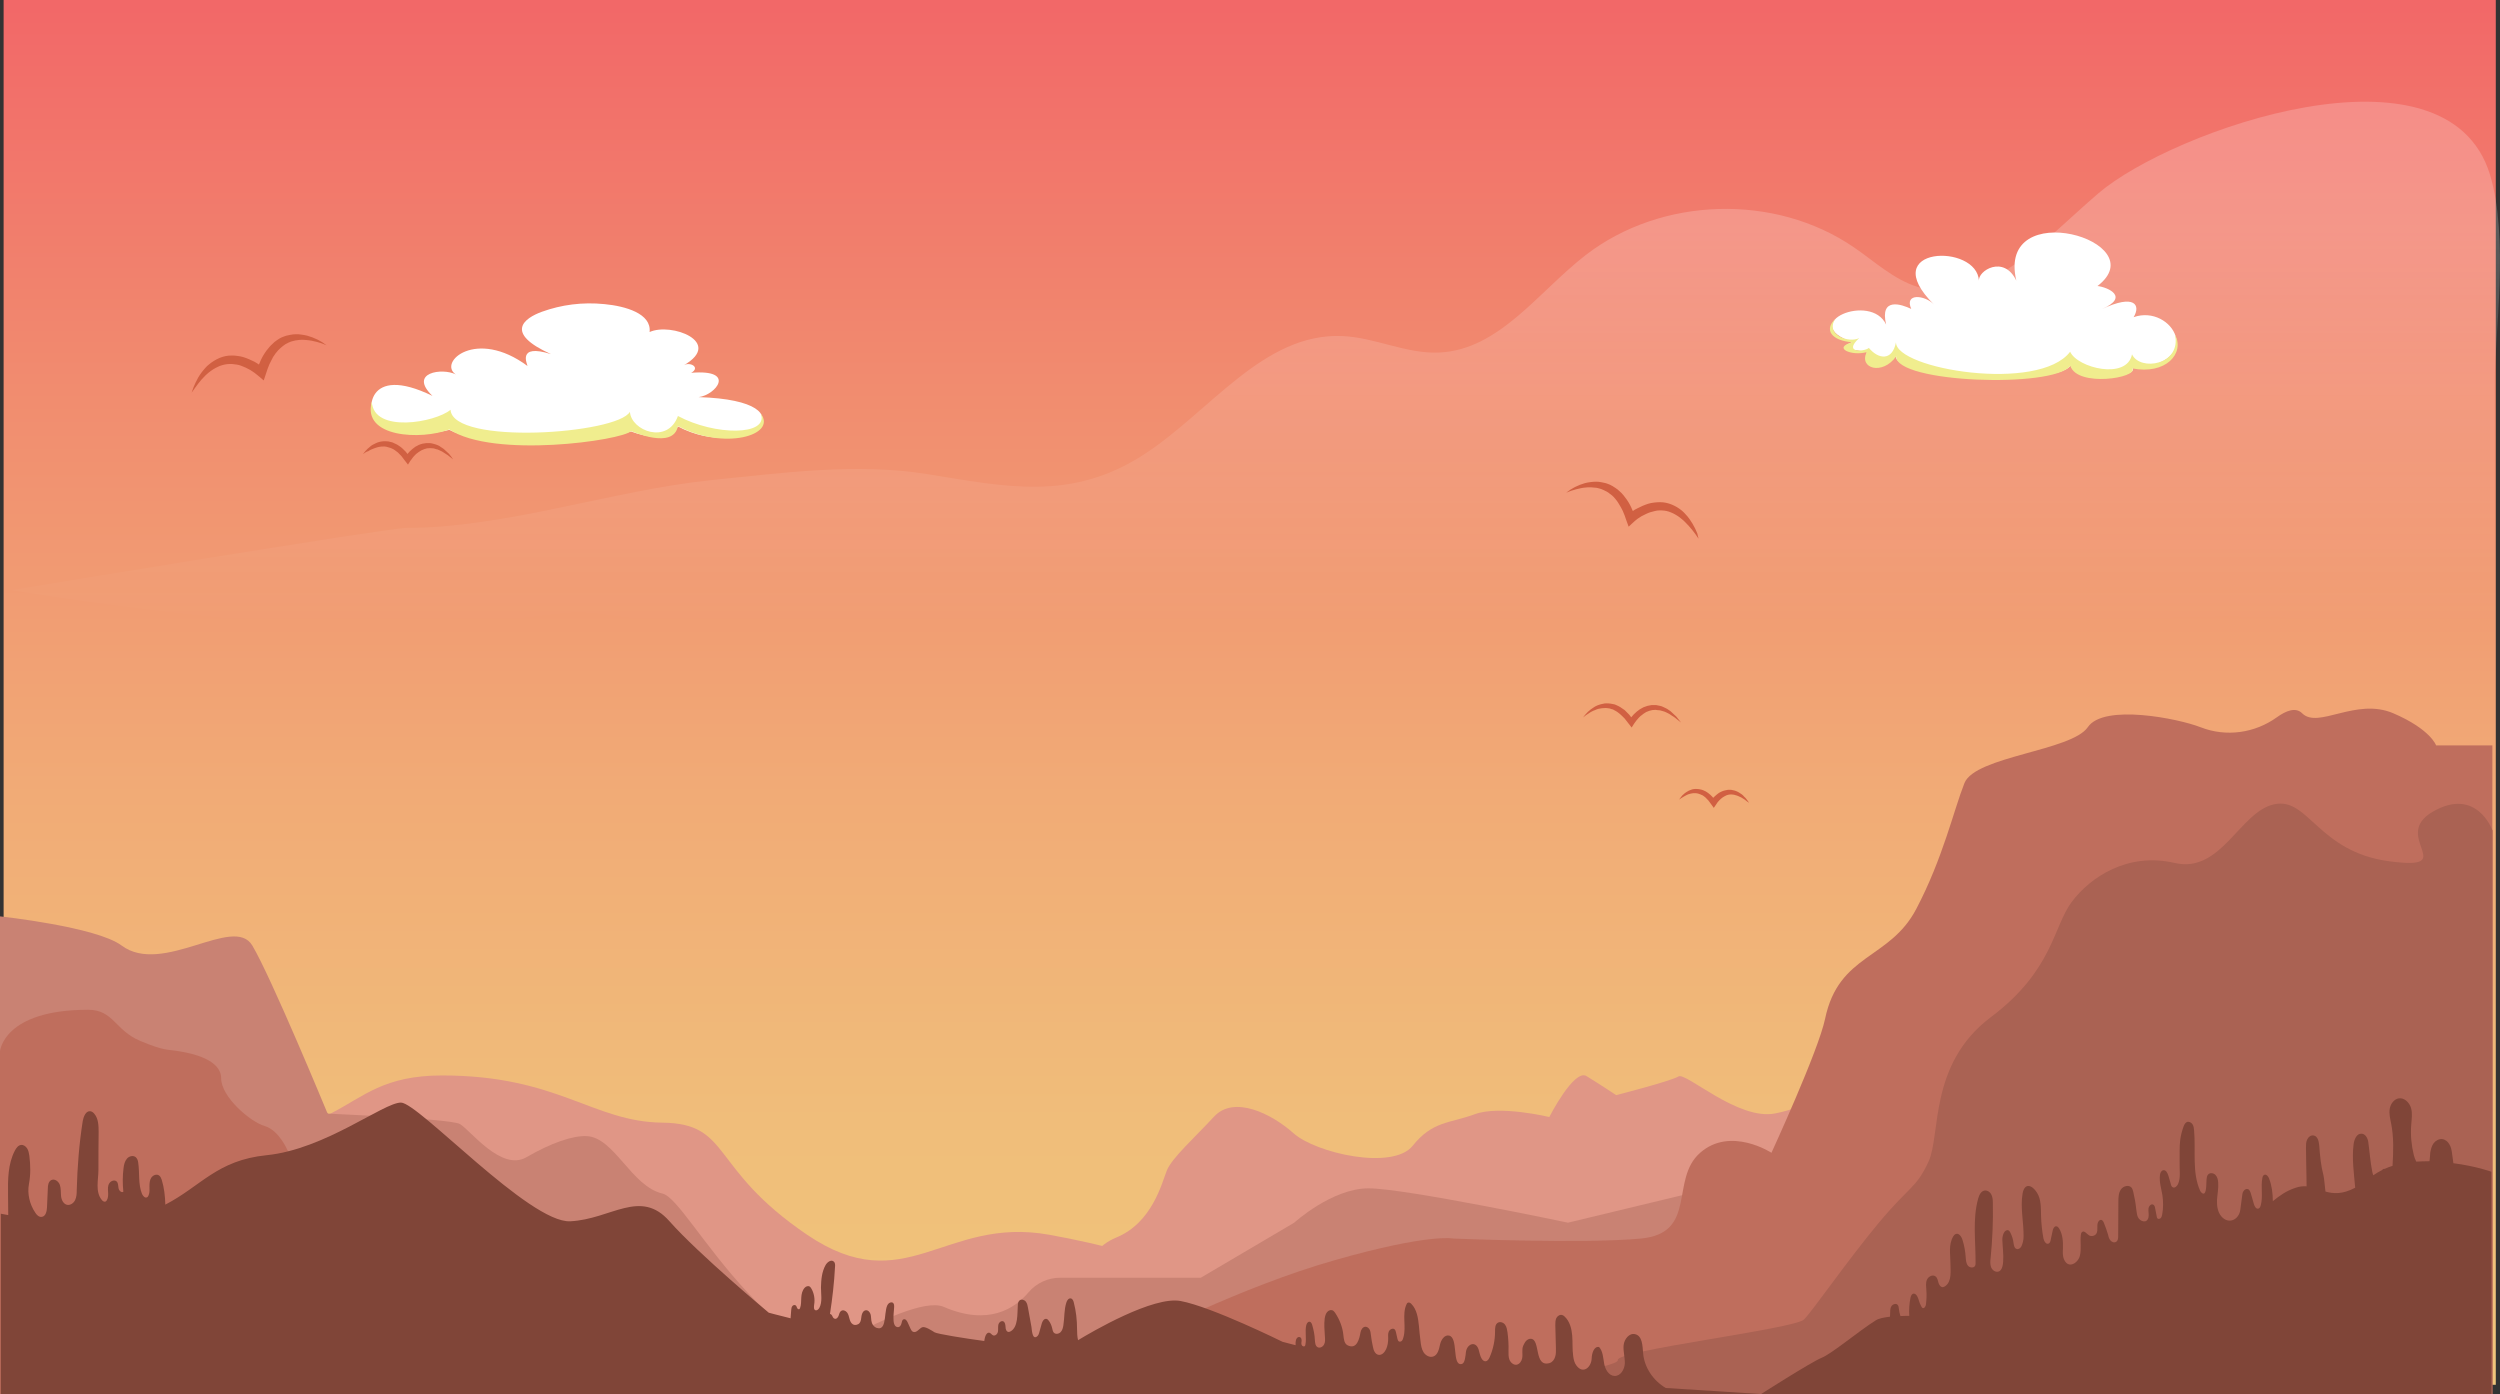 <!-- Generator: Adobe Illustrator 21.1.0, SVG Export Plug-In  -->
<svg version="1.1"
	 xmlns="http://www.w3.org/2000/svg" xmlns:xlink="http://www.w3.org/1999/xlink" xmlns:a="http://ns.adobe.com/AdobeSVGViewerExtensions/3.0/"
	 x="0px" y="0px" width="1244.6px" height="694px" viewBox="0 0 1244.6 694" style="enable-background:new 0 0 1244.6 694;"
	 xml:space="preserve">
<rect x="0" y="0" width="1244.6" height="694" fill="#333333" stroke="none"/>
<style type="text/css">
	.st0{fill:url(#XMLID_67_);}
	.st1{opacity:0.2;fill:url(#XMLID_69_);}
	.st2{fill:#D16042;}
	.st3{fill:#E09686;}
	.st4{fill:#C98273;}
	.st5{fill:#BF6E5D;}
	.st6{fill:#AA6253;}
	.st7{fill:#804538;}
	.st8{fill:#FFFFFF;}
	.st9{fill:#F0ED8E;}
	.st10{fill:url(#XMLID_72_);}
	.st11{opacity:0.2;fill:url(#XMLID_73_);}
</style>
<defs>
</defs>
<linearGradient id="XMLID_67_" gradientUnits="userSpaceOnUse" x1="622.148" y1="685.768" x2="622.148" y2="0.923">
	<stop  offset="0" style="stop-color:#F0C57B"/>
	<stop  offset="0.173" style="stop-color:#F0BE7A"/>
	<stop  offset="0.423" style="stop-color:#F1AB76"/>
	<stop  offset="0.718" style="stop-color:#F18C6F"/>
	<stop  offset="0.996" style="stop-color:#F26868"/>
</linearGradient>
<rect id="XMLID_66_" x="1.8" class="st0" width="1240.7" height="689.4"/>
<g id="XMLID_54_">
	
		<linearGradient id="XMLID_69_" gradientUnits="userSpaceOnUse" x1="-1752.103" y1="114.176" x2="-1752.103" y2="309.7" gradientTransform="matrix(-1 0 0 1 -1126.929 0)">
		<stop  offset="0" style="stop-color:#FFFFFF"/>
		<stop  offset="0.887" style="stop-color:#FFFFFF;stop-opacity:0.113"/>
		<stop  offset="1" style="stop-color:#FFFFFF;stop-opacity:0"/>
	</linearGradient>
	<path id="XMLID_63_" class="st1" d="M1239.6,86.9c-21.5-70.3-158-22.2-194.9,9.3c-27,23.1-56.2,57.2-90.1,46.6
		c-11.9-3.7-21.3-12.6-31.7-19.7c-39.3-26.9-95.8-25.2-133.5,3.9c-23.5,18.2-43,47.1-72.8,48.5c-16.5,0.8-32.2-7.6-48.6-8.2
		c-39.1-1.5-65.6,37.6-98.4,58.9c-36.5,23.6-68.8,16.1-108.2,9.8c-34.9-5.6-71.8-0.6-107.1,3c-49.4,5.1-102.5,23.8-151.9,23.8
		c-9.3,0-196.7,31-196.7,31s147.2,24.8,224.6,17c77.4-7.7,39.1-8.3,109.7,0c70.5,8.3,149.8,29.4,181.2,26.3
		c31.4-3.1-16.3,0.6,97.4,0.3c113.7-0.3,121.6,16.9,233.9,16s123.3-31.8,192.1-42.6c68.8-10.8,197.4,4.2,197.4,4.2
		c0-41.6,0-83.3,0-124.9C1241.9,166.8,1249.2,118.4,1239.6,86.9C1239.6,86.9,1239.6,86.9,1239.6,86.9z"/>
	<g id="XMLID_55_">
		<g id="XMLID_59_">
			<path id="XMLID_62_" class="st2" d="M845.6,268.2l-1.5-2.2c-0.5-0.7-1.1-1.4-1.6-2.1l-1.7-2c-0.6-0.6-1.2-1.3-1.8-1.9
				c-0.6-0.6-1.2-1.2-1.9-1.7c-0.6-0.6-1.3-1-2-1.5c-0.7-0.4-1.4-0.9-2.1-1.2c-0.7-0.4-1.5-0.6-2.2-0.9l-1.1-0.3l-1.2-0.2
				c-0.8-0.1-1.6-0.1-2.3-0.1c-0.8,0-1.6,0.1-2.3,0.3c-0.8,0.2-1.5,0.4-2.3,0.6c-0.8,0.3-1.5,0.5-2.2,0.9c-0.7,0.3-1.5,0.7-2.2,1.1
				c-0.7,0.4-1.4,0.9-2,1.3c-0.6,0.5-1.3,1-1.8,1.5l-2.6,2.4l-1.2-3.3l-0.8-2.3l-0.9-2.2c-0.4-0.7-0.7-1.5-1.1-2.1
				c-0.4-0.7-0.8-1.4-1.2-2c-0.4-0.7-0.9-1.3-1.4-1.9c-0.5-0.6-1-1.2-1.6-1.7c-0.3-0.2-0.6-0.5-0.9-0.7c-0.3-0.2-0.6-0.4-0.9-0.7
				c-0.6-0.4-1.3-0.8-2-1.1c-0.3-0.2-0.7-0.3-1.1-0.5c-0.4-0.2-0.7-0.3-1.1-0.4c-0.4-0.1-0.7-0.2-1.1-0.3c-0.4-0.1-0.8-0.2-1.2-0.2
				c-1.6-0.2-3.2-0.3-4.8-0.1c-1.6,0.1-3.3,0.5-4.9,0.9c-1.6,0.4-3.3,1-4.9,1.7c2.7-2.2,5.9-3.8,9.4-4.8c0.9-0.2,1.8-0.4,2.7-0.5
				c0.9-0.1,1.8-0.2,2.8-0.2c0.9,0,1.9,0.1,2.8,0.3c0.5,0.1,0.9,0.2,1.4,0.3c0.5,0.1,0.9,0.2,1.4,0.4c0.9,0.3,1.8,0.7,2.6,1.2
				c0.8,0.5,1.6,1,2.4,1.6c0.8,0.6,1.4,1.3,2.1,1.9c0.6,0.7,1.3,1.4,1.8,2.2c0.6,0.7,1.1,1.5,1.6,2.3c0.5,0.8,0.9,1.6,1.3,2.4
				c0.4,0.8,0.7,1.7,1.1,2.5l0.9,2.6l-3.8-1c0.8-0.8,1.5-1.3,2.4-1.9c0.8-0.6,1.6-1.1,2.5-1.5c1.7-0.9,3.5-1.7,5.4-2.3
				c1-0.3,1.9-0.5,2.9-0.6c1-0.1,2-0.2,3-0.2c1,0,2,0.1,3,0.3l1.5,0.4l1.4,0.5c0.9,0.4,1.8,0.8,2.6,1.3c0.9,0.5,1.6,1.1,2.4,1.7
				c0.7,0.6,1.4,1.3,2,2c0.7,0.7,1.2,1.4,1.8,2.2c0.5,0.8,1,1.5,1.5,2.3c0.4,0.8,0.9,1.6,1.3,2.4c0.4,0.8,0.8,1.7,1.1,2.5
				L845.6,268.2z"/>
			<path id="XMLID_61_" class="st2" d="M788.1,357.2c0.7-1,1.5-1.9,2.4-2.8c0.4-0.4,0.9-0.8,1.4-1.2c0.5-0.4,1-0.7,1.6-1.1
				c0.5-0.4,1.1-0.6,1.7-0.9c0.6-0.3,1.2-0.4,1.8-0.6c0.6-0.2,1.3-0.2,1.9-0.4c0.7-0.1,1.3,0,2,0c0.7,0,1.3,0.2,2,0.3l1,0.2
				c0.3,0.1,0.6,0.3,0.9,0.4c0.6,0.3,1.2,0.5,1.8,0.9l1.6,1.1c0.6,0.3,1,0.8,1.5,1.3l1.4,1.4l2.3,3l-2.6,0.1
				c0.4-0.7,0.8-1.2,1.2-1.7c0.4-0.5,0.9-1,1.3-1.5c0.5-0.5,1-0.9,1.5-1.4c0.5-0.4,1.1-0.8,1.6-1.2c0.6-0.3,1.2-0.7,1.8-1
				c0.7-0.2,1.3-0.5,2-0.7c0.7-0.1,1.4-0.3,2.1-0.4l2.1,0c0.7,0.1,1.4,0.3,2,0.4c0.7,0.1,1.3,0.4,1.9,0.7c0.6,0.3,1.2,0.5,1.8,0.9
				l1.6,1.1c0.5,0.4,1,0.9,1.4,1.3c0.5,0.4,1,0.9,1.4,1.3c0.8,1,1.6,2,2.4,3c-1-0.8-2-1.5-2.9-2.3c-0.5-0.4-1-0.7-1.5-1
				c-0.5-0.3-1-0.7-1.5-1l-1.6-0.8c-0.5-0.3-1.1-0.4-1.7-0.6c-0.6-0.1-1.1-0.4-1.7-0.4c-0.6,0-1.1-0.1-1.7-0.2l-1.7,0.1l-1.6,0.4
				c-0.5,0.2-1,0.4-1.5,0.6l-1.4,0.9c-0.4,0.4-0.9,0.7-1.3,1c-0.4,0.4-0.9,0.8-1.2,1.2c-0.4,0.4-0.8,0.9-1.1,1.3
				c-0.3,0.4-0.7,1-1,1.4l-1.2,1.9l-1.4-1.8l-2.1-2.7l-1.2-1.2c-0.4-0.4-0.8-0.8-1.2-1.1l-1.3-1c-0.4-0.3-0.9-0.5-1.4-0.8
				c-0.2-0.1-0.5-0.3-0.7-0.4l-0.8-0.2c-0.5-0.2-1-0.4-1.6-0.4c-0.5,0-1.1-0.2-1.6-0.1c-0.5,0.1-1.1,0-1.6,0.1
				c-0.5,0.1-1.1,0.2-1.7,0.3c-0.5,0.2-1.1,0.3-1.6,0.6c-0.5,0.2-1.1,0.4-1.6,0.7c-0.5,0.3-1,0.5-1.5,0.9
				C790,355.7,789,356.4,788.1,357.2z"/>
			<path id="XMLID_60_" class="st2" d="M835.9,398.1c0.5-0.7,1-1.4,1.6-2.1c0.3-0.3,0.6-0.6,1-0.9c0.3-0.3,0.7-0.5,1.1-0.8
				c0.4-0.3,0.8-0.4,1.2-0.7c0.4-0.2,0.9-0.3,1.3-0.5c0.4-0.2,0.9-0.2,1.4-0.3c0.5-0.1,1,0,1.5,0c0.5,0,1,0.1,1.5,0.2
				c0.5,0.1,1,0.2,1.4,0.4c0.4,0.2,0.9,0.4,1.3,0.6l1.2,0.8c0.4,0.3,0.7,0.6,1.1,0.9l1,1l1.7,2.2l-2.6,0.1c0.3-0.5,0.6-0.9,0.9-1.3
				c0.3-0.4,0.6-0.8,1-1.1c0.7-0.7,1.5-1.3,2.3-1.9c0.4-0.2,0.9-0.5,1.4-0.7c0.5-0.2,1-0.4,1.5-0.5c0.5-0.1,1-0.2,1.5-0.3l1.6,0
				c0.5,0.1,1,0.2,1.5,0.3c0.5,0.1,0.9,0.3,1.4,0.5c0.4,0.2,0.9,0.4,1.3,0.7l1.2,0.8c0.4,0.3,0.7,0.6,1,1c0.3,0.3,0.7,0.6,1,1
				c0.6,0.7,1.1,1.5,1.6,2.2c-0.8-0.5-1.5-1-2.2-1.6l-1.1-0.7c-0.4-0.2-0.7-0.5-1.1-0.6l-1.1-0.5c-0.4-0.2-0.8-0.3-1.2-0.4
				c-0.4-0.1-0.8-0.3-1.2-0.3c-0.4,0-0.8-0.1-1.1-0.1l-1.1,0.1l-1.1,0.3l-1,0.5l-1,0.6c-0.6,0.5-1.2,0.9-1.7,1.5
				c-0.3,0.3-0.5,0.6-0.8,0.9c-0.2,0.3-0.5,0.7-0.6,0.9l-1.3,1.9l-1.3-1.8l-1.4-1.9l-0.8-0.8c-0.3-0.3-0.5-0.6-0.8-0.8l-0.9-0.7
				c-0.3-0.2-0.6-0.4-1-0.5c-0.3-0.2-0.7-0.3-1-0.4c-0.3-0.1-0.7-0.3-1-0.3c-0.4,0-0.7-0.2-1.1-0.1c-0.4,0-0.8,0-1.1,0
				c-0.4,0.1-0.8,0.1-1.1,0.2c-0.4,0.1-0.8,0.2-1.1,0.3c-0.4,0.2-0.8,0.3-1.1,0.5c-0.4,0.2-0.7,0.4-1.1,0.6
				C837.3,397.1,836.6,397.6,835.9,398.1z"/>
		</g>
		<g id="XMLID_56_">
			<path id="XMLID_58_" class="st2" d="M162.6,171.9c-1.6-0.7-3.3-1.3-4.9-1.7c-1.7-0.4-3.3-0.8-5-0.9c-1.7-0.2-3.3-0.2-4.9,0.1
				c-0.4,0-0.8,0.1-1.2,0.2c-0.4,0.1-0.8,0.2-1.2,0.3c-0.4,0.1-0.8,0.2-1.1,0.4c-0.4,0.1-0.7,0.3-1.1,0.5c-0.7,0.3-1.4,0.7-2,1.2
				l-0.9,0.7c-0.3,0.2-0.6,0.5-0.9,0.8c-0.6,0.5-1.1,1.1-1.6,1.7c-0.5,0.6-1,1.2-1.4,1.9c-0.5,0.6-0.8,1.4-1.2,2.1
				c-0.4,0.7-0.7,1.5-1.1,2.2l-0.9,2.3l-0.8,2.4l-1.1,3.3l-2.7-2.3c-0.5-0.4-1.2-1-1.9-1.5c-0.7-0.5-1.4-0.9-2.1-1.4
				c-1.4-0.8-2.9-1.5-4.5-2.1c-0.8-0.3-1.6-0.5-2.3-0.6c-0.8-0.1-1.6-0.2-2.4-0.3c-0.8,0-1.6,0-2.4,0.1l-1.2,0.2l-1.2,0.3
				c-0.8,0.2-1.5,0.5-2.3,0.9c-0.8,0.3-1.4,0.8-2.2,1.2c-0.7,0.5-1.4,0.9-2.1,1.5c-0.7,0.5-1.3,1.2-1.9,1.7
				c-0.6,0.6-1.2,1.3-1.8,1.9l-1.7,2.1c-1.1,1.4-2.1,2.9-3.2,4.4l0.9-2.6c0.4-0.8,0.8-1.7,1.1-2.5c0.4-0.8,0.9-1.6,1.3-2.5
				c0.5-0.8,1-1.6,1.6-2.4c0.6-0.7,1.1-1.5,1.8-2.2c0.6-0.7,1.3-1.4,2.1-2c0.8-0.6,1.5-1.2,2.4-1.7c0.8-0.5,1.8-1,2.7-1.4l1.4-0.5
				l1.5-0.4c1-0.2,2-0.3,3-0.3c1,0,2,0,3,0.2c1,0.1,2,0.3,3,0.6c1.9,0.6,3.7,1.4,5.5,2.3c0.9,0.5,1.7,1,2.5,1.6
				c0.8,0.6,1.6,1.1,2.4,1.9l-3.8,1l0.9-2.6l1.1-2.6c0.4-0.8,0.8-1.7,1.3-2.5c0.5-0.8,1-1.6,1.6-2.4c0.6-0.8,1.2-1.5,1.8-2.2
				c0.7-0.7,1.4-1.4,2.1-2c0.8-0.6,1.6-1.2,2.4-1.7c0.9-0.5,1.7-0.9,2.7-1.2c0.5-0.2,0.9-0.3,1.4-0.4c0.5-0.1,0.9-0.2,1.4-0.3
				c0.9-0.2,1.9-0.3,2.9-0.3c0.9,0,1.9,0,2.8,0.2c0.9,0.1,1.8,0.3,2.7,0.5C156.5,168.1,159.8,169.7,162.6,171.9z"/>
			<path id="XMLID_57_" class="st2" d="M180.7,226.1c0.6-0.9,1.4-1.8,2.2-2.6c0.4-0.4,0.9-0.8,1.3-1.1c0.4-0.4,0.9-0.7,1.4-1
				c0.5-0.3,1-0.5,1.6-0.8c0.5-0.3,1.1-0.4,1.7-0.6c0.6-0.2,1.2-0.2,1.8-0.3c0.6-0.1,1.2,0,1.8,0c0.6,0,1.2,0.1,1.8,0.3l0.9,0.2
				c0.3,0.1,0.6,0.2,0.9,0.4c0.6,0.3,1.2,0.5,1.7,0.8l1.5,1c0.5,0.3,0.9,0.8,1.4,1.2l1.3,1.3l2.2,2.8l-2.6,0.1
				c0.4-0.6,0.7-1.1,1.1-1.6c0.4-0.5,0.8-1,1.2-1.4c0.9-0.9,1.9-1.7,2.9-2.4c0.6-0.3,1.1-0.6,1.7-0.9c0.6-0.2,1.2-0.5,1.8-0.6
				c0.6-0.1,1.3-0.2,1.9-0.3l1.9,0c0.6,0.1,1.3,0.2,1.9,0.4c0.6,0.1,1.2,0.4,1.8,0.6c0.6,0.2,1.1,0.5,1.6,0.9l1.5,1
				c0.5,0.4,0.9,0.8,1.3,1.2c0.4,0.4,0.9,0.8,1.3,1.2c0.7,0.9,1.5,1.8,2.1,2.8c-0.9-0.7-1.8-1.4-2.7-2.1c-0.5-0.3-1-0.6-1.4-0.9
				c-0.5-0.3-0.9-0.6-1.4-0.9l-1.5-0.7c-0.5-0.3-1-0.4-1.5-0.5c-0.5-0.1-1-0.4-1.5-0.4c-0.5,0-1-0.1-1.5-0.1l-1.5,0.1l-1.4,0.4
				l-1.4,0.6l-1.3,0.8c-0.4,0.3-0.8,0.6-1.2,0.9c-0.4,0.4-0.8,0.7-1.1,1.1c-0.4,0.4-0.7,0.8-1,1.2c-0.3,0.4-0.6,0.9-0.9,1.2
				l-1.2,1.9l-1.4-1.8l-1.9-2.5l-1.1-1.1c-0.4-0.4-0.7-0.8-1.1-1l-1.2-0.9c-0.4-0.3-0.9-0.5-1.3-0.7c-0.2-0.1-0.4-0.2-0.7-0.3
				l-0.7-0.2c-0.5-0.1-0.9-0.3-1.4-0.4c-0.5,0-1-0.2-1.5-0.1c-0.5,0-1,0-1.5,0.1c-0.5,0.1-1,0.1-1.5,0.3c-0.5,0.2-1,0.3-1.5,0.5
				c-0.5,0.2-1,0.4-1.5,0.6c-0.5,0.2-1,0.5-1.4,0.8C182.5,224.8,181.6,225.4,180.7,226.1z"/>
		</g>
	</g>
</g>
<g id="XMLID_4_">
	<g id="XMLID_48_">
		<g>
			<path id="XMLID_51_" class="st3" d="M733.4,694c0,0-106.4-60.6-211.1-79.3c-52.3-9.4-71.5,33.2-120.5,0s-37.5-55.4-72.1-55.8
				c-34.6-0.4-51.9-23.5-109.6-23.5s-40.4,41.8-144.2,23.5c-25.2-4.4-53.4,0-53.4,0V694H733.4z"/>
			<path id="XMLID_50_" class="st3" d="M906.1,543.2c0,0-3.7,7.4-22.3,11.1c-18.5,3.7-44.5-20.7-48.2-18.4c-3.7,2.3-31,9.3-31,9.3
				s-8.6-5.7-14.8-9.5c-6.2-3.7-18.5,20.4-18.5,20.4s-24.7-6-37.1-1.4c-12.4,4.6-21,3.3-30.9,15.7c-9.9,12.4-48.2,3.7-59.3-6.2
				c-11.1-9.9-29.7-19-39.6-8.3c-9.9,10.7-21,20.6-23.5,26.8c-2.5,6.2-7.2,26-25.2,33.4c-18.1,7.4-17,28.4-17,28.4
				s-42.4,49.5-39,49.5s406.4,0,406.4,0V543.2z"/>
		</g>
	</g>
	<path id="XMLID_46_" class="st4" d="M0,456.2c0,0,48.1,5.2,60.5,14.5c20.5,15.3,55.8-15.5,65.1,0s37.2,83,37.2,83l90,140.4H0V456.2
		z"/>
	<path id="XMLID_44_" class="st4" d="M143.2,553.6c0,0,80.7,2.9,85.8,6c5.2,3.1,20.7,23.8,33.1,16.5c12.4-7.2,23.1-10.8,30-10.5
		c13.8,0.7,22.2,25,37.7,28.6c14.2,3.3,52.4,94.6,138.7,99.8H143.2V553.6z"/>
	<path id="XMLID_37_" class="st4" d="M375.4,694c0,0,76.5-51.2,94.4-43.4c22.2,9.6,35.4,0.9,42.3-7.3c3.9-4.6,9.7-7.2,15.7-7.2h70
		l46.5-27.4c0,0,18.8-17.1,37-17.1c18.2,0,99.3,17.1,99.3,17.1l71-17.1L876.3,694H375.4z"/>
	<g id="XMLID_26_">
		<g>
			<g id="XMLID_29_">
				<path class="st5" d="M0,523.4c0,0,1.6-20.7,43.9-20.7c12.6,0,13.4,10.3,25.9,15.5c12.4,5.2,13.4,4.1,19.6,5.2
					c6.2,1,20.7,4.1,20.7,13.4c0,9.3,14.5,21.7,21.7,23.8c7.2,2.1,11.4,12.2,11.4,12.2L375.4,694H0V523.4z"/>
			</g>
			<g id="XMLID_28_">
				<path class="st5" d="M1240.8,371.1h-28c0,0-2.7-8-21.3-16c-18.7-8-37.4,8-45.4,0c-3.2-3.2-8-1.3-12.6,2c-11,7.9-25.2,9.9-37.8,5
					c-0.1,0-0.2-0.1-0.3-0.1c-10.7-4.2-48-11.8-56,0c-8,11.8-56,14.5-61.4,27.8c-5.3,13.3-10.7,37.4-24,62.7
					c-13.3,25.4-38.6,22.1-45.4,54.7c-3.3,15.9-26.7,66.7-26.7,66.7s-20.4-13.3-35.5,0c-15.2,13.3-1.1,40-29.5,42.7
					c-28.4,2.7-93.3,0-93.3,0s-11.9-2.7-58.9,10.7c-47,13.3-97.9,39.7-97.9,39.7l-53.2,27h727.2V371.1z"/>
			</g>
		</g>
	</g>
	<path id="XMLID_21_" class="st6" d="M1240.8,413.3c0,0-7.8-21.7-29.5-9.3s14,29.5-21.7,24.8c-35.7-4.7-40.3-32.1-57.4-28.4
		c-17.1,3.6-26.4,34.7-49.6,29.2c-23.3-5.4-41.9,7-51.2,19.4c-9.3,12.4-9.3,34.1-40.3,57.4c-31,23.3-24.8,58.5-31,71.9
		c-6.2,13.4-9.3,11.9-24.8,30.5c-15.5,18.6-32.6,43.4-37.2,48.1c-4.7,4.7-94,15.5-92.7,20.2c1.2,4.7-89.9,17.1-89.9,17.1h525.4
		V413.3z"/>
	<path id="XMLID_7_" class="st7" d="M1221.4,579.1c-0.2-1.7-0.5-3.4-0.7-5.1c-0.2-1.5-0.5-3-1.3-4.3c-0.7-1.3-2-2.4-3.5-2.6
		c-1.6-0.2-3.3,0.7-4.3,2c-1,1.3-1.4,3-1.7,4.6c-0.1,1-0.2,2.8-0.4,4.4c-2.2,0-4.4,0.1-6.6,0.2c-0.5-1-0.9-2.1-1.2-3.2
		c-1.2-4.9-1.7-10-1.3-15.1c0.2-2.8,0.7-5.7-0.1-8.4c-0.8-2.7-3.3-5.2-6.1-4.8c-2.4,0.4-4.1,2.8-4.5,5.2c-0.4,2.4,0.2,4.9,0.7,7.3
		c1.4,7.1,1.1,14,0.7,21.1c-1.3,0.4-2.6,0.9-3.9,1.5c-0.5-0.1-0.9,0.1-1.3,0.6c-1.5,0.8-3,1.6-4.4,2.6c-0.2-0.6-0.4-1.2-0.5-1.8
		c-1-5-1.3-9.9-2-14.9c-0.3-1.9-1.5-4-3.4-4c-2.4-0.1-3.6,2.9-3.9,5.3c-0.9,7.2,0.2,14.4,0.8,21.6c-6.4,3.4-10.9,3-14.8,1.9
		c-0.4-3.2-0.6-6.4-1-8.1c-1.3-4.9-1.7-9.6-2.1-14.8c-0.2-2-0.7-4.6-2.7-5c-1.4-0.3-2.7,0.7-3.3,2c-0.6,1.2-0.6,2.7-0.6,4.1
		c0,6.3,0.3,12.8,0.3,19.2c-1.6-0.1-3.4,0-5.4,0.7c-4.9,1.6-8.2,4.1-11.4,6.7c0-3.9-0.5-7.8-1.9-11.4c-0.4-1-1.4-2.2-2.4-1.7
		c-0.6,0.3-0.8,0.9-0.9,1.5c-0.9,4.5,0.4,9.2-0.8,13.6c-0.2,0.7-0.5,1.5-1.2,1.7c-1.1,0.3-1.9-1.1-2.2-2.2c-0.5-1.7-1-3.5-1.5-5.2
		c-0.3-0.9-0.6-2-1.5-2.3c-0.8-0.3-1.7,0.2-2.2,1c-0.5,0.7-0.6,1.6-0.7,2.5c-0.3,2.3-0.6,4.5-0.9,6.8c-0.6,4.8-5.7,7.5-9.4,3.3
		c-1.9-2.2-2.3-5.3-2.2-8.2c0.2-2.9,0.8-5.8,0.6-8.7c-0.1-1.4-0.4-2.8-1.4-3.8c-1-1-2.8-1.2-3.7-0.1c-0.5,0.6-0.6,1.5-0.7,2.3
		c-0.1,1.4,0,5.9-1,6.9c-0.7,0.7-1.8-0.3-2.2-1.2c-4.1-9.2-2.1-19.9-3-30c-0.1-1.1-0.2-2.2-0.8-3.1c-0.6-0.9-1.8-1.5-2.8-1.1
		c-0.8,0.4-1.3,1.3-1.6,2.1c-0.8,2.2-1.4,4.4-1.7,6.7c-0.5,3.9-0.2,7.8-0.3,11.7c-0.1,3.4,0.6,7.3-0.8,10.4c-0.5,1-1.6,2.1-2.6,1.6
		c-0.6-0.3-0.9-1-1-1.7c-0.4-1.4-0.8-2.7-1.2-4.1c-0.4-1.3-1.2-3-2.6-2.7c-1,0.2-1.5,1.4-1.6,2.4c-0.4,3.3,0.6,6.6,1.2,9.9
		c0.5,3.2,0.5,6.6-0.1,9.8c-0.1,0.6-0.3,1.2-0.7,1.7c-0.4,0.4-1.2,0.6-1.6,0.2c-0.3-0.2-0.3-0.6-0.4-1c-0.3-1.4-0.5-2.7-0.8-4.1
		c-0.1-0.7-0.3-1.5-1-1.8c-1-0.5-2.1,0.7-2.3,1.9c-0.2,1.4,0.3,2.9,0,4.4c-0.7,3.3-4.2,2.2-5.3-0.1c-0.5-1.2-0.6-2.6-0.8-3.9
		c-0.3-2.9-0.8-5.8-1.5-8.7c-0.2-0.7-0.4-1.5-0.8-2c-1.3-1.6-4.1-0.9-5.3,0.8c-1.2,1.7-1.3,3.9-1.3,6c0,5.8-0.1,11.5-0.1,17.3
		c0,1-0.1,2.3-1,2.8c-0.9,0.6-2.1,0.2-2.8-0.6c-0.7-0.8-1-1.8-1.2-2.8c-0.6-2-1.3-4-2.1-6c-0.3-0.7-0.8-1.6-1.6-1.5
		c-0.3,0-0.6,0.2-0.9,0.5c-1.5,1.7-0.1,4.6-1.3,6.4c-0.7,1.1-2.5,1.5-3.6,0.8c-1.2-0.7-2.3-2.5-3.4-1.7c-0.5,0.3-0.6,0.9-0.7,1.5
		c-0.4,3.5,0.4,7.1-0.5,10.5c-1,3.6-5.7,6.5-7.8,1.8c-0.8-1.7-0.7-3.7-0.6-5.6c0.1-3.4-0.1-7-1.9-9.9c-0.4-0.6-0.9-1.2-1.6-1.1
		c-0.9,0.1-1.4,1.2-1.6,2.1c-0.3,1.6-0.7,3.1-1,4.7c-0.1,0.7-0.4,1.5-1,1.8c-1.3,0.6-2.3-1.2-2.6-2.5c-0.7-3.8-1.1-7.6-1.2-11.4
		c-0.1-3.8,0.1-8.1-2-11.4c-2.4-3.9-6.2-5.2-7.2,0.4c-1.2,7.1,0.6,14.3,0.5,21.4c0,1.6-0.4,3.5-1.1,4.9c-0.4,0.8-1.4,1.6-2.3,1.3
		c-1.2-0.3-1.4-1.8-1.6-3c-0.2-1.8-0.8-3.6-1.6-5.2c-0.3-0.6-0.7-1.1-1.3-1.2c-0.3,0-0.7,0.1-1,0.3c-1,0.7-1.4,2.1-1.6,3.3
		c-0.5,3.1,2.3,16.2-2.2,17.1c-1.5,0.3-3-0.9-3.5-2.3c-0.5-1.4-0.4-3-0.2-4.5c0.9-9.1,1.3-18.3,1.1-27.4c0-1.4-0.1-2.9-0.7-4.1
		c-0.6-1.3-2-2.3-3.4-2.1c-1.8,0.3-2.7,2.2-3.2,4c-2.9,10.4-1.2,21.4-1.3,32.2c0,0.4,0,0.8-0.2,1.2c-0.6,1.3-2.7,1.1-3.6,0
		c-0.9-1.1-1-2.7-1.1-4.1c-0.2-2.9-0.7-5.9-1.6-8.7c-0.5-1.7-1.9-3.7-3.5-2.9c-0.5,0.2-0.8,0.7-1.1,1.1c-2.5,4.3-1.4,8.9-1.4,13.6
		c0,3.5,0.8,8.8-2.6,11.2c-0.3,0.2-0.7,0.4-1.1,0.5c-1.2,0.1-2-1.2-2.3-2.3c-0.3-1.1-0.5-2.4-1.5-3.1c-1.4-1-3.5,0.1-4.2,1.7
		c-0.7,1.6-0.4,3.4-0.3,5.2c0.2,2.4,0.1,4.7-0.2,7.1c-0.1,0.9-0.8,2.1-1.6,1.8c-0.3-0.1-0.5-0.5-0.7-0.8c-0.6-1.1-1.1-2.3-1.4-3.5
		c-0.4-1.4-1.4-3.3-2.8-2.8c-0.7,0.3-1,1.2-1.2,2c-0.6,3-0.8,6-0.6,9c-1.5,0-3,0-4.4,0.1c-0.4-1.2-0.7-2.5-0.8-3.8
		c-0.1-0.6-0.1-1.3-0.6-1.8c-0.7-0.8-2.2-0.4-2.9,0.4c-0.7,0.9-0.8,2.1-0.8,3.2c0,0.8-0.1,1.6-0.1,2.3c-3.2,0.4-5.7,0.9-7.2,1.9
		c-8.3,5.2-21.7,16.5-26.9,18.6c-5.2,2.1-31,18.6-31,18.6h364.5V583.4C1240.8,583.4,1232.4,580.5,1221.4,579.1z"/>
	<path id="XMLID_5_" class="st7" d="M829.3,691c-6.2-3.6-10.8-10.3-11.3-17.5c-0.3-3.7-0.4-8.5-4-9.3c-2.9-0.7-5.4,2.5-5.7,5.5
		c-0.3,3,0.7,6,0.6,9c-0.1,3-2.1,6.4-5.1,6.3c-2.9-0.1-4.7-3.3-5.2-6.2c-0.5-2.9-0.6-6.1-2.5-8.2c-2.5-0.5-3.6,3-3.7,5.6
		c-0.1,4.3-4.2,8.2-7.6,3.6c-1-1.3-1.4-3-1.6-4.7c-0.5-3.4-0.2-6.9-0.5-10.3c-0.3-3.4-1.2-7-3.8-9.4c-0.3-0.3-0.7-0.6-1.1-0.7
		c-1.2-0.4-2.4,0.4-3,1.5c-0.5,1.1-0.5,2.4-0.5,3.6c0.1,3.8,0.2,7.6,0.3,11.4c0,1.4,0.1,2.9-0.4,4.3c-0.4,1.4-1.4,2.7-2.8,3.1
		c-7.8,2.2-4.4-11.7-9.2-12.1c-0.9-0.1-1.8,0.4-2.5,1.1c-0.6,0.7-1,1.6-1.4,2.4c-0.8,2-0.1,4.1-0.5,6.2c-0.3,1.5-1.3,2.9-2.7,3.2
		c-1.5,0.3-3-1-3.6-2.4c-0.6-1.5-0.5-3.1-0.5-4.6c0.1-3-0.1-6.1-0.5-9.1c-0.2-1.3-0.4-2.7-1.2-3.8c-0.8-1.1-2.4-1.7-3.6-1
		c-1.4,0.8-1.4,2.7-1.4,4.3c0,4.4-0.9,8.8-2.7,12.9c-0.4,0.9-1,1.9-2,2c-0.8,0.1-1.5-0.6-1.9-1.2c-0.9-1.4-1.1-3.1-1.6-4.7
		c-1.5-4.5-5.8-2.7-6.3,1.3c-0.1,1-0.2,2-0.4,2.9c-0.2,1.3-0.6,2.9-1.9,3.1c-4.7,0.6-1.4-13.2-6.1-14.2c-2.3-0.5-4,2.2-4.5,4.5
		c-0.5,2.3-1.1,5.1-3.3,5.9c-1.8,0.7-3.9-0.5-4.9-2.1c-1-1.6-1.3-3.6-1.5-5.5c-0.3-2.5-0.6-5.1-0.8-7.6c-0.4-3.9-1-8.2-3.8-11
		c-0.4-0.4-1-0.8-1.6-0.6c-0.4,0.1-0.7,0.5-0.8,0.9c-2.3,4.9,0,11.1-1.5,16.3c-0.2,0.6-0.3,1.2-0.7,1.7c-0.4,0.5-1.1,0.7-1.6,0.4
		c-0.4-0.3-0.6-0.8-0.7-1.3c-0.2-1-0.5-2-0.7-3.1c-0.1-0.6-0.3-1.2-0.7-1.6c-0.9-0.8-2.4,0-2.9,1.1c-0.5,1.1-0.3,2.3-0.3,3.5
		c0,1.8-0.3,3.6-1,5.2c-0.7,1.5-2,3.1-3.7,2.9c-1.8-0.2-2.6-2.3-2.9-4c-0.4-1.9-0.8-3.9-1-5.8c-0.1-0.9-0.2-1.9-0.6-2.7
		c-0.4-0.8-1.2-1.5-2.1-1.5c-1.4,0-2.3,1.6-2.5,2.9c-0.5,2.8-1.7,8.6-6.3,6.4c-1.8-0.8-2-3.2-2.2-5.1c-0.4-4-1.9-7.8-4.1-11.1
		c-0.3-0.4-0.6-0.8-1-1.1c-1-0.6-2.3-0.2-3,0.7c-0.7,0.8-1,2-1.2,3.1c-0.4,3-0.1,6.1,0.1,9.2c0.1,1.3,0.2,2.7-0.4,3.8
		c-0.6,1.2-2.1,2-3.2,1.4c-1.2-0.6-1.3-2.3-1.4-3.6c-0.1-2.5-0.6-5-1.3-7.4c-0.2-0.7-0.6-1.6-1.3-1.7c-0.9-0.1-1.5,0.9-1.7,1.8
		c-0.7,3.1,0.2,6.4-0.4,9.5c0,0.3-0.1,0.6-0.3,0.8c-0.5,0.5-1.4,0-1.6-0.6c-0.2-0.6-0.1-1.4,0-2c0-0.7-0.1-1.5-0.8-1.8
		c-0.6-0.3-1.4,0.1-1.7,0.7c-0.4,0.6-0.4,1.3-0.5,1.9c0,0.5,0,0.9,0,1.4l-6.5-1.7c0,0-35.2-17.4-50.7-20.3
		c-13.6-2.6-44.2,15.3-51.1,19.5c-0.4-1.7-0.5-3.6-0.5-5.6c0-4.4-0.5-8.9-1.6-13.1c-0.2-0.9-0.6-1.9-1.5-2.1c-1.1-0.2-1.9,1-2.2,2
		c-1.2,3.6-0.9,7.5-1.5,11.3c-0.2,1.3-0.5,2.6-1.4,3.5c-0.9,0.9-2.5,1.2-3.4,0.2c-0.5-0.6-0.6-1.4-0.8-2.2c-0.3-1.3-0.8-2.5-1.6-3.6
		c-0.3-0.4-0.7-0.9-1.2-1c-1.2-0.3-2.1,1.2-2.4,2.4c-0.4,1.4-0.8,2.9-1.2,4.3c-0.2,0.8-0.5,1.6-1.2,2.1c-2.4,1.7-2.5-3.7-2.7-4.8
		c-0.6-3.1-1.1-6.3-1.7-9.4c-0.2-1.1-0.4-2.3-1.1-3.2c-0.7-0.9-2.1-1.3-3-0.7c-0.8,0.6-1,1.7-1,2.7c-0.3,3.8,0.3,10.7-3.6,12.8
		c-0.3,0.2-0.7,0.3-1,0.3c-1.1-0.1-1.5-1.4-1.5-2.5c-0.1-1.1-0.2-2.4-1.2-2.8c-1.1-0.4-2.2,0.7-2.4,1.8c-0.2,1.1,0,2.3-0.2,3.4
		c-0.2,1.1-1.3,2.2-2.4,1.8c-0.7-0.3-1.1-1.1-1.8-1.3c-1.2-0.3-2,1.2-2.3,2.5c-0.1,0.5-0.2,1.1-0.3,1.6c-9.7-1.3-23.3-3.5-24.7-4.3
		c-1.3-0.8-4.8-3.2-6.3-2.5c-0.8,0.4-1.4,1.1-2.1,1.6c-0.7,0.6-1.6,1-2.4,0.6c-0.6-0.3-0.9-0.9-1.2-1.5c-0.5-1-1-2.1-1.4-3.1
		c-0.4-0.9-1.1-1.9-2-1.6c-0.8,0.2-0.9,1.2-1.1,2c-0.2,1-0.9,2-1.9,1.9c-3.6-0.3-1.4-9.2-1.8-11.1c-0.1-0.3-0.2-0.6-0.4-0.9
		c-0.5-0.5-1.4-0.4-2,0c-3.3,2-0.4,14.2-6.2,12.4c-1.5-0.5-2.5-2-2.7-3.6c-0.2-1.1-0.1-2.2-0.4-3.2c-0.3-1-1.2-2.1-2.3-2
		c-1.3,0.1-2,1.5-2.2,2.8c-0.2,1.3-0.2,2.6-1,3.6c-0.8,0.9-2.3,1.2-3.3,0.6c-1-0.6-1.4-1.7-1.7-2.8c-0.3-1.1-0.5-2.2-1.2-3.1
		c-0.7-0.9-2-1.4-2.9-0.8c-0.8,0.5-1,1.5-1.3,2.4c-0.3,0.9-1.1,1.8-2,1.5c-0.7-0.2-1-1-1.3-1.6c-0.2-0.4-0.6-0.7-1-0.8
		c1.2-7.8,2.1-15.6,2.5-23.4c0.1-1,0.1-2.1-0.7-2.7c-1.3-1.1-3.2,0.4-4,1.8c-1.9,3.4-2.2,7.3-2.3,11.1c0,3.2,0.8,7.3-0.8,10.2
		c-0.4,0.7-1.1,1.4-1.9,1.2c-1-0.3-0.8-1.7-0.7-2.7c0.5-2.8,0-5.9-1.5-8.3c-0.2-0.3-0.4-0.6-0.7-0.8c-0.8-0.5-1.9-0.1-2.5,0.6
		c-1.2,1.3-1.6,3.1-1.7,4.9c-0.1,1.8,0,3.6-0.6,5.2c-0.1,0.2-0.2,0.4-0.3,0.5c-0.4,0.3-1-0.1-1.2-0.6c-0.2-0.5-0.3-1-0.8-1.3
		c-0.5-0.3-1.3,0-1.6,0.5c-0.4,0.5-0.4,1.2-0.5,1.8c-0.1,1.3-0.2,2.5-0.3,3.8c0,0.1,0,0.3,0,0.4c-6.5-1.6-10.9-2.8-10.9-2.8
		s-34.9-29.1-49.4-45.5c-14.5-16.5-29.1-1-49.4,0c-20.3,1-75.6-59.1-84.3-59.1s-37.8,23.3-66.9,26.2c-24.7,2.5-32.6,15.4-50.4,24.6
		c-0.1-4.2-0.6-8.5-1.8-12.4c-0.3-0.8-0.6-1.6-1.3-2.1c-1.2-0.9-3-0.2-3.9,1.1c-0.8,1.2-0.9,2.8-0.9,4.3c0,1.5,0.2,3-0.4,4.4
		c-0.2,0.5-0.5,1-0.9,1.1c-1,0.4-1.9-0.7-2.4-1.7c-2-4.9-1.1-10.4-1.9-15.6c-0.1-0.9-0.4-1.9-1.1-2.6c-1.2-1.2-3.4-0.7-4.5,0.6
		s-1.5,3-1.7,4.7c-0.5,3.9-0.5,7.9-0.1,11.8c-1,0.6-2.2-0.6-2.4-1.8c-0.2-1.1-0.1-2.5-0.9-3.3c-1-1-2.9-0.4-3.7,0.9
		c-0.8,1.2-0.7,2.8-0.6,4.2c0.1,1.4,0.1,3-0.6,4.2c-0.2,0.3-0.4,0.6-0.8,0.7c-0.6,0.2-1.3-0.3-1.7-0.8c-3.4-4.1-1.7-10.1-1.7-15
		c0-6.2,0-12.5,0.1-18.7c0-3.3-0.1-6.9-2.2-9.3c-0.5-0.6-1.2-1.1-1.9-1.2c-2.2-0.3-3.4,2.6-3.8,4.8c-1.8,11.4-2.7,22.9-3,34.5
		c0,1.7-0.1,3.4-0.8,4.9c-0.7,1.5-2.3,2.7-4,2.4c-1.8-0.4-2.8-2.4-3-4.3c-0.2-1.9,0-3.8-0.6-5.6c-0.6-1.8-2.7-3.3-4.3-2.4
		c-1.4,0.7-1.7,2.6-1.7,4.3c-0.1,3.1-0.3,6.1-0.4,9.2c-0.1,2-0.6,4.5-2.6,4.8c-1.4,0.2-2.6-1-3.3-2.2c-2.7-4-4-9.3-3.1-14.1
		c0.9-4.8,0.8-9.3,0.2-14.2c-0.2-1.2-0.4-2.5-1.1-3.6c-0.7-1.1-1.9-1.9-3.1-1.7c-1.4,0.2-2.3,1.5-3,2.8c-3.5,6.7-3.5,14.5-3.4,22
		c0,3.4,0.1,6.7,0.1,10.1c-2.4-0.4-3.7-0.7-3.7-0.7V694h876.3L829.3,691z"/>
</g>
<g>
	<g>
		<path class="st8" d="M1062.2,157.9c3.6-5.9,0.7-11.8-15.8-4c14-6.1,2.9-10.9-2.1-11.5c0,0-0.1,0-0.1,0
			c29.4-22.5-50.4-45.3-40.4-2.7c-6.2-13-19.3-4.9-18.6,0.2c-0.7-19-51.8-17.5-22.4,11.7c-4.4-4.7-14.9-5.9-11.3,2.2
			c-4.8-2.3-15.8-6.1-12.5,7.8c-7.5-16.2-44.4-0.7-16.8,8.7c-8.2,3.3-0.3,3.6,7.2,4.9c-0.7,8.7,6.4,9.2,14.7,2.1
			c-3.8,9.4,78.4,16,86.7,4.7c3.6,8.1,34,6,30.8,1.3C1098.9,181.3,1081.4,151.1,1062.2,157.9z"/>
		<g>
			<path class="st9" d="M1082.8,166.6c3.3,15.1-17.4,18.4-21.4,9.8c-2.5,12.9-27.2,6.8-30.8-1.3c-15.5,20.5-86.9,8.7-86.7-4.7
				c-1.9,9.7-9,8.3-13.5,2.8c-2.1,1.9-13.2,2.8-4.8-4.9c-5.2,2.7-17.2-1.7-11.9-9.5c-5.9,5.5-1.7,10.8,8.4,11.6
				c-10.1,2.8-0.2,7,7.2,4.9c-4,8.2,7.9,11.7,14.7,2.1c-0.5,13.3,78.4,16,86.7,4.7c3.4,10.9,34,6,30.8,1.3
				C1078.2,186.7,1087.8,175.9,1082.8,166.6z"/>
		</g>
	</g>
	<g>
		<path class="st8" d="M347.8,197.7c8.5-1,19.1-14-3.7-12.1c4.7-2.6-0.4-5.6-3.6-3.8c19.8-11.5-6.4-21.4-17.1-16.5
			c1-9.2-12-12.9-22.5-13.9c-10.9-1.1-21.4,0.3-31.1,3.8c-8.8,3.2-19,10.5,4.5,21.1c-17.3-5.5-11.6,5.3-11.7,5.9
			c-25.6-19-44.7-1.8-35.7,4.2c-6.6-3.4-23.8-1-11.6,10.7c-33.4-16.3-33,8.7-28,12.6c9.6,7.5,24,7.2,36.4,4.3
			c24.3,12.2,81.9,3.5,90.5,0.8c0.3,0.1,17.7,7.3,23.3-2.5C371.6,230.4,406.9,199.5,347.8,197.7z"/>
		<path class="st9" d="M337.5,207.1c-5.1,14.3-23.3,7.4-23.9-2.1c-6.2,11.1-88.2,16.8-89.3-1c-7.5,6.3-38.3,11.9-39.2-4
			c-5,17.9,24.6,19.2,38.6,13.8c22,14.6,85.9,5.5,90.5,0.8c0.3,0.1,21.1,9.5,23.3-2.5c23,12.3,49.4,4.6,41.3-6.1
			C382.7,217,356,217,337.5,207.1z"/>
	</g>
</g>
</svg>
